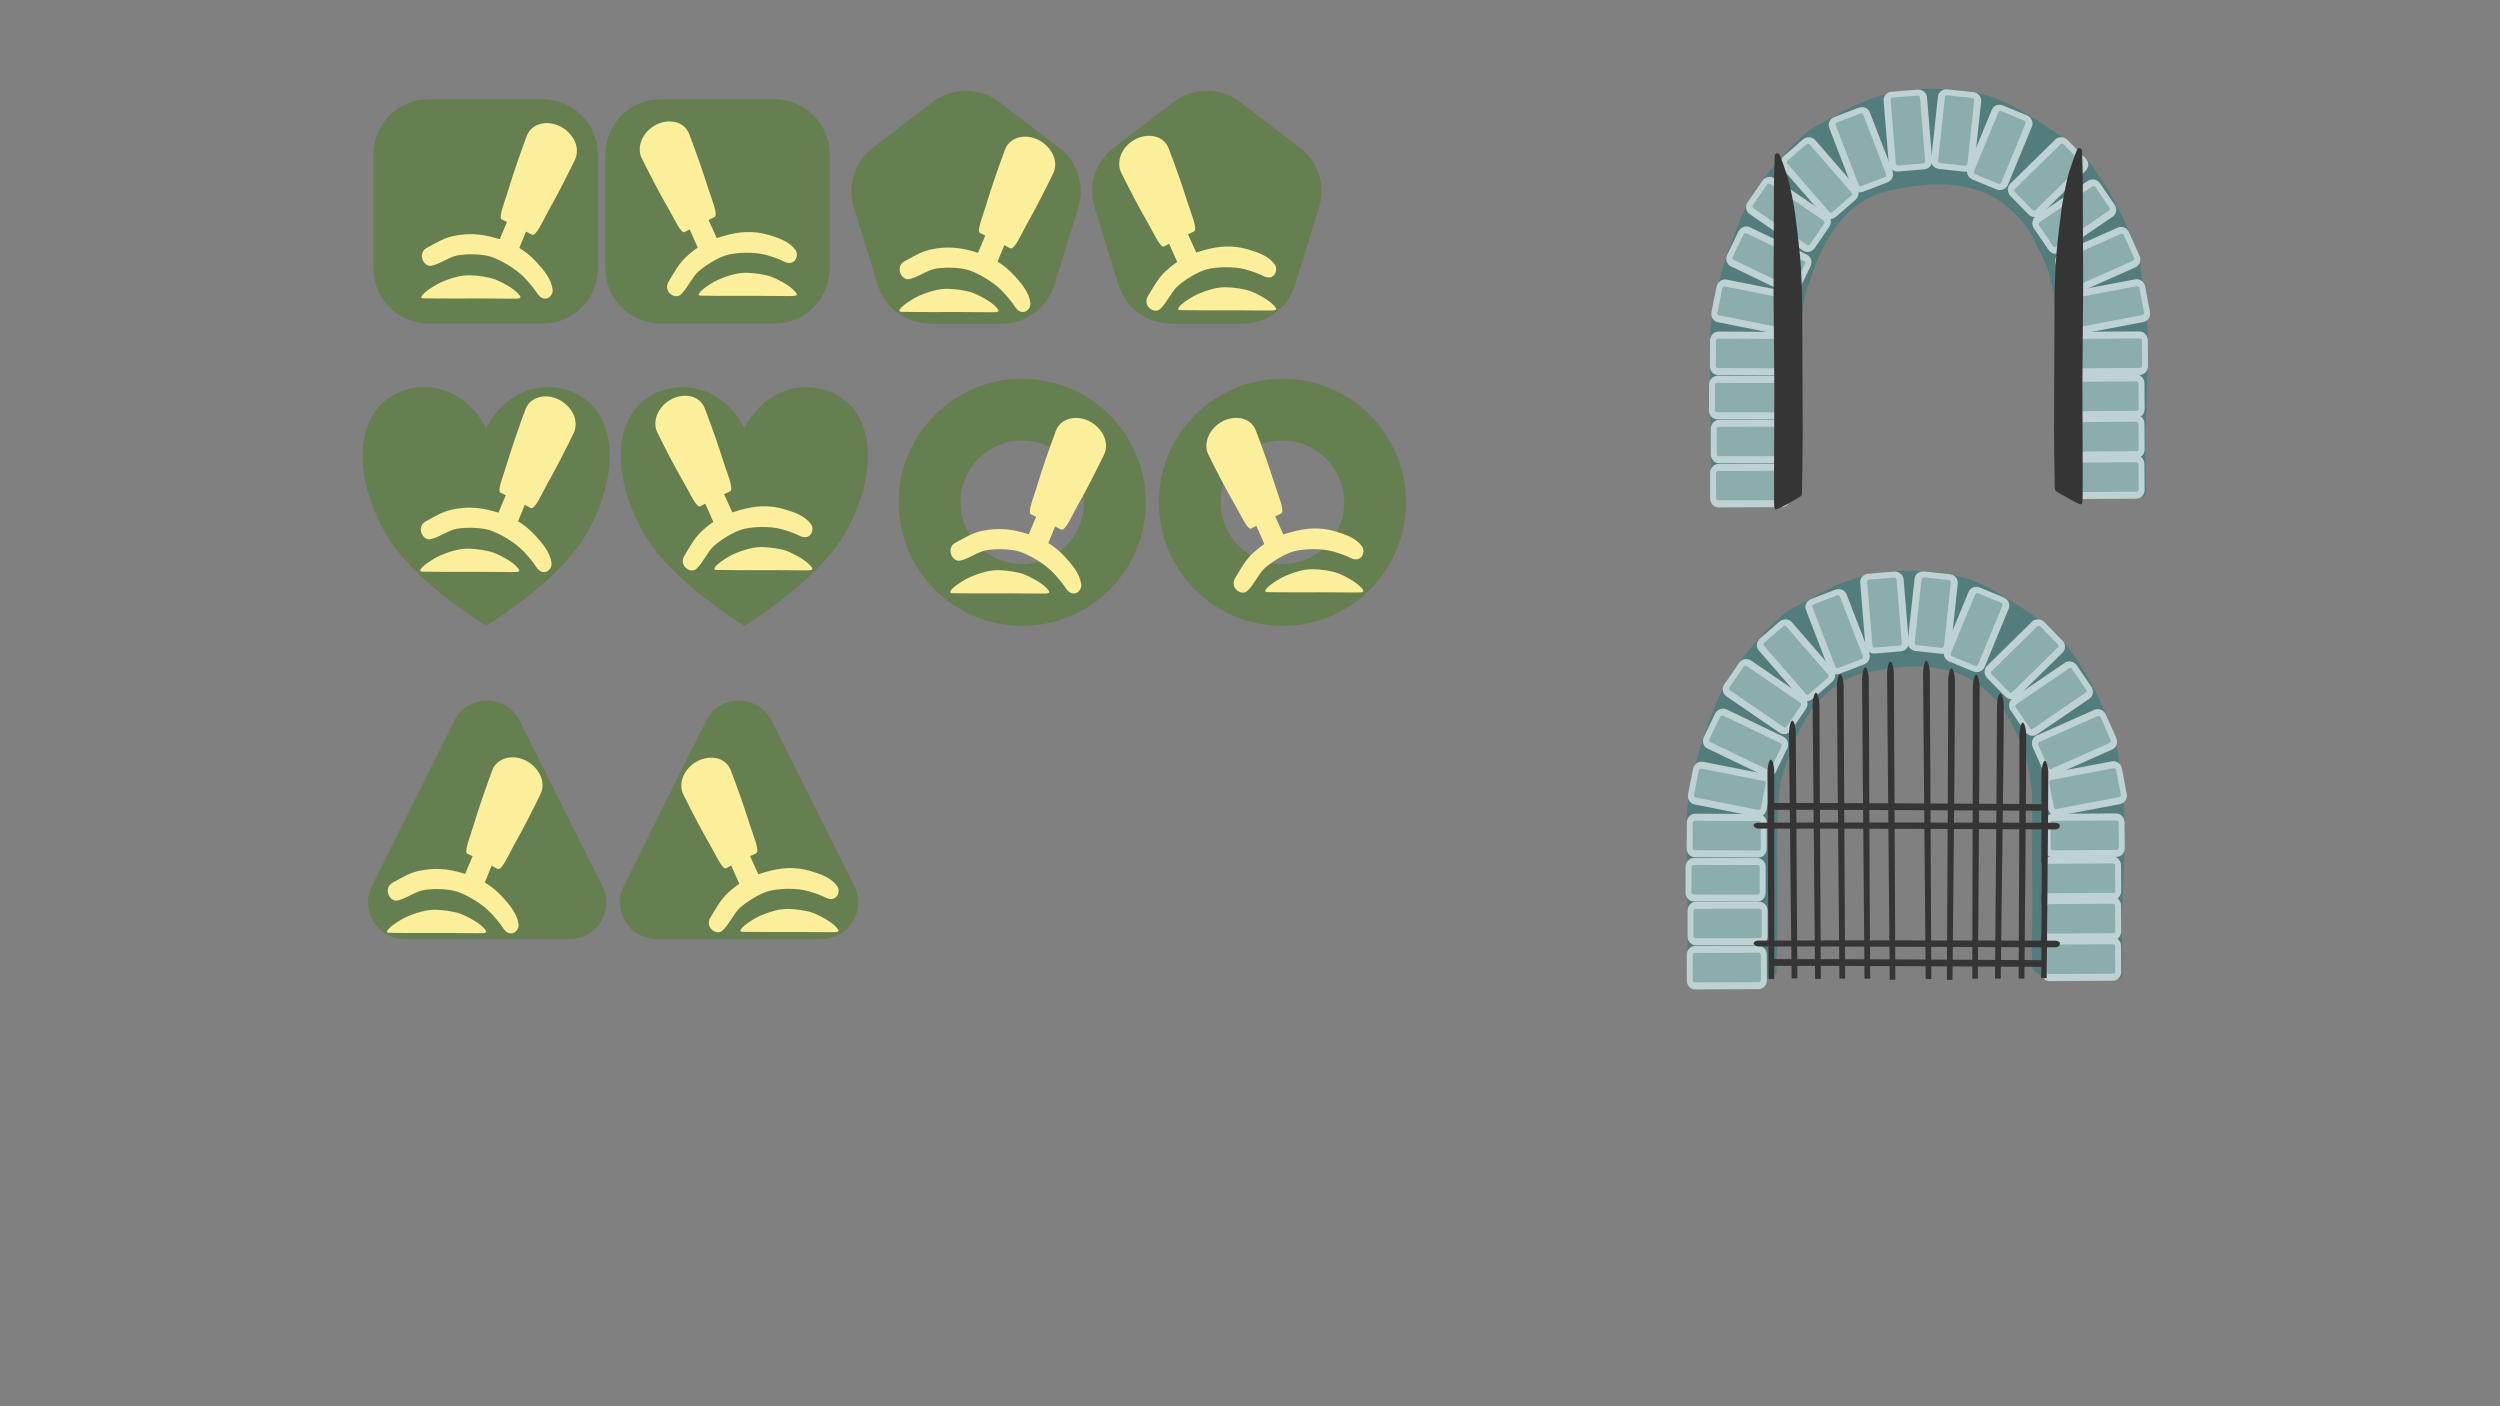 <?xml version="1.0" encoding="utf-8"?>
<!-- Generator: $$$/GeneralStr/196=Adobe Illustrator 27.6.0, SVG Export Plug-In . SVG Version: 6.00 Build 0)  -->
<svg version="1.1" id="Ebene_1" xmlns:serif="http://www.serif.com/"
	 xmlns="http://www.w3.org/2000/svg" xmlns:xlink="http://www.w3.org/1999/xlink" x="0px" y="0px" viewBox="0 0 1920 1080"
	 style="enable-background:new 0 0 1920 1080;" xml:space="preserve">
<rect x="0" y="0" width="1920" height="1080" fill="#808080" stroke="none"/>
<style type="text/css">
	.st0{fill-rule:evenodd;clip-rule:evenodd;fill:#4D7F21;fill-opacity:0.5;}
	.st1{fill-rule:evenodd;clip-rule:evenodd;fill:#FCEF9B;}
	.st2{fill-rule:evenodd;clip-rule:evenodd;fill:#537C7C;}
	
		.st3{fill-rule:evenodd;clip-rule:evenodd;fill:#8BADAC;stroke:#BED2D3;stroke-width:4.59;stroke-linecap:round;stroke-linejoin:round;stroke-miterlimit:1.5;}
	
		.st4{fill-rule:evenodd;clip-rule:evenodd;fill:#8BADAC;stroke:#BED2D3;stroke-width:4.57;stroke-linecap:round;stroke-linejoin:round;stroke-miterlimit:1.5;}
	.st5{fill-rule:evenodd;clip-rule:evenodd;fill:#353535;}
	.st6{fill-rule:evenodd;clip-rule:evenodd;fill:#363434;}
</style>
<g id="Ebene9">
	<g id="Ebene2">
		<g transform="matrix(0.381,-3.39988e-17,-2.45152e-17,0.381,-347.624,-163.64)">
			<path class="st0" d="M2117.4,740.4c0-61.1-49.6-110.7-110.7-110.7h-230.6c-61.1,0-110.7,49.6-110.7,110.7V971
				c0,61.1,49.6,110.7,110.7,110.7h230.6c61.1,0,110.7-49.6,110.7-110.7V740.4z"/>
		</g>
		<g id="Ebene3" transform="matrix(0.947,-1.5374e-16,-2.56234e-17,0.947,-250.185,60.25)">
			<g transform="matrix(0.382,0.192,-0.178,0.412,94.154,-554.904)">
				<path class="st1" d="M1863.2,756.4c-8.3,0.6-8.3-30.2-11-51.1c-3.7-29.1-7-71-8.8-104.7c-1.1-21.5,20.4-42.1,51.1-42.3
					c23.9-0.1,52.3,15,50.9,43.1c-2,39.5-3.8,66.5-7.7,102.1c-2.1,19.6-1.9,53.2-10.9,53C1923.5,756.5,1879.8,755.2,1863.2,756.4z"
					/>
			</g>
			<g transform="matrix(0.408,0.118,-0.11,0.438,-40.281,-476.837)">
				<path class="st1" d="M1855.6,935.6c-13.6,6.2-32.2-14.7-16.4-28.8c16.3-14.6,27.5-26.1,45.9-34.7c23.4-10.9,45.2-16.6,77.9-16.6
					c32,0,58.3,5.2,85.1,20.7c19,11,36.1,22.5,43.4,39.4c5.2,12-8.9,29.4-26.6,14.7c-6.7-5.6-15.6-12-30.2-20.3
					c-21.4-12.1-53.5-19-71.5-19.8c-17.7-0.8-47.1,6.7-63.3,14.1C1885,911,1870.8,928.6,1855.6,935.6z"/>
			</g>
			<g transform="matrix(0.382,0.192,-0.178,0.412,94.154,-554.904)">
				<path class="st1" d="M1873.7,746c0.3,11.3,0.5,53,0.5,53l40.9,1l-1.1-54C1914.1,746,1861.7,746,1873.7,746z"/>
			</g>
			<g transform="matrix(0.422,-6.72384e-17,-7.80612e-17,0.454,-217.803,-311.57)">
				<path class="st1" d="M1956.3,1079c-11.3-0.1,2-10.7,9.6-15.6c11.7-7.4,19.7-12.1,34.7-17.1c9.8-3.3,26.7-8.8,44.8-8.4
					c15.1,0.3,36.1,3.1,48,7.3c12.2,4.3,33,14.7,42.7,23.7c10.9,10.2,8.2,11.1-11.4,10.8c-40.6-0.5-72.1-0.4-112.2-0.3
					C1991.7,1079.5,1970.6,1079.1,1956.3,1079z"/>
			</g>
		</g>
		<g transform="matrix(0.381,0,0,0.381,-94.442,-163.64)">
			<path class="st0" d="M1920.2,740.4c0-61.1-49.6-110.7-110.7-110.7H1579c-61.1,0-110.7,49.6-110.7,110.7V971
				c0,61.1,49.6,110.7,110.7,110.7h230.6c61.1,0,110.7-49.6,110.7-110.7V740.4z"/>
		</g>
		<g id="Ebene1" transform="matrix(0.612,0,0,0.659,-184.432,494.917)">
			<g transform="matrix(0.585,-0.274,0.273,0.588,-226.702,-591.677)">
				<path class="st1" d="M1875.6,1062.8c-8.3,0.6-8.3-30.2-11-51.1c-3.7-29.1-7-71-8.8-104.7c-1.1-21.5,20.4-42.1,51.1-42.3
					c23.9-0.1,52.3,15,50.9,43.1c-2,39.5-3.8,66.5-7.7,102.1c-2.1,19.6-1.9,53.2-10.9,53C1935.9,1062.9,1892.2,1061.6,1875.6,1062.8
					z"/>
			</g>
			<g transform="matrix(0.624,-0.168,0.167,0.627,-138.026,-814.364)">
				<path class="st1" d="M1772.4,1123.5c-13.6,6.2-32.2-14.7-16.4-28.8c16.3-14.6,27.5-26.1,45.9-34.7
					c23.4-10.9,45.2-16.6,77.9-16.6c32,0,58.3,5.2,85.1,20.7c19,11,36.1,22.5,43.4,39.4c5.2,12-8.9,29.4-26.6,14.7
					c-6.7-5.6-15.6-12-30.2-20.3c-21.4-12.1-53.5-19-71.5-19.8c-17.7-0.8-47.1,6.7-63.3,14.1
					C1801.8,1098.9,1787.6,1116.5,1772.4,1123.5z"/>
			</g>
			<g transform="matrix(0.585,-0.274,0.273,0.588,-226.702,-591.677)">
				<path class="st1" d="M1886.1,1052.3c0.3,11.3,0.5,53,0.5,53l40.9,1l-1.1-54C1926.5,1052.3,1874.2,1052.3,1886.1,1052.3z"/>
			</g>
			<g transform="matrix(0.646,0,0,0.649,60.966,-1107.03)">
				<path class="st1" d="M1733.9,1079.5c-11.3-0.1,2-10.7,9.6-15.6c11.7-7.4,19.7-12.1,34.7-17.1c9.8-3.3,26.7-8.8,44.8-8.4
					c15.1,0.3,36.1,3.1,48,7.3c12.2,4.3,33,14.7,42.7,23.7c10.9,10.2,8.2,11.1-11.4,10.8c-40.6-0.5-72.1-0.4-112.2-0.3
					C1769.4,1080,1748.3,1079.6,1733.9,1079.5z"/>
			</g>
		</g>
	</g>
	<g id="Ebene5" transform="matrix(1.102,0,0,1.102,-25.255,-53.523)">
		<g transform="matrix(1.096,0,0,1.235,-198.782,-223.905)">
			<path class="st0" d="M511.4,462.2c16.5-27.9,49.6-27.9,66.2-13.9c16.5,13.9,16.5,41.8,0,69.7c-11.6,20.9-41.4,41.8-66.2,55.8
				c-24.8-13.9-54.6-34.9-66.2-55.8c-16.5-27.9-16.5-55.8,0-69.7C461.7,434.3,494.8,434.3,511.4,462.2z"/>
		</g>
		<g id="Ebene31" transform="matrix(0.859,-1.39505e-16,-2.32508e-17,0.859,-101.845,378.018)" serif:id="Ebene3">
			<g transform="matrix(0.382,0.192,-0.178,0.412,-25.868,-559.265)">
				<path class="st1" d="M1776.6,569.1c-8.3,0.6-8.3-30.2-11-51.1c-3.7-29.1-7-71-8.8-104.7c-1.1-21.5,20.4-42.1,51.1-42.3
					c23.9-0.1,52.3,15,50.9,43.1c-2,39.5-3.8,66.5-7.7,102.1c-2.1,19.6-1.9,53.2-10.9,53C1836.9,569.2,1793.2,567.9,1776.6,569.1z"
					/>
			</g>
			<g transform="matrix(0.408,0.118,-0.11,0.438,-160.303,-481.198)">
				<path class="st1" d="M1802.7,736.2c-13.6,6.2-32.2-14.7-16.4-28.8c16.3-14.6,27.5-26.1,45.9-34.7c23.4-10.9,45.2-16.6,77.9-16.6
					c32,0,58.3,5.2,85.1,20.7c19,11,36.1,22.5,43.4,39.4c5.2,12-8.9,29.4-26.6,14.7c-6.7-5.6-15.6-12-30.2-20.3
					c-21.4-12.1-53.5-19-71.5-19.8c-17.7-0.8-47.1,6.7-63.3,14.1C1832.1,711.6,1817.9,729.2,1802.7,736.2z"/>
			</g>
			<g transform="matrix(0.382,0.192,-0.178,0.412,-25.868,-559.265)">
				<path class="st1" d="M1787.1,558.7c0.3,11.3,0.5,53,0.5,53l40.9,1l-1.1-54C1827.5,558.7,1775.2,558.7,1787.1,558.7z"/>
			</g>
			<g transform="matrix(0.422,-6.72384e-17,-7.80612e-17,0.454,-337.825,-315.931)">
				<path class="st1" d="M1957,872.7c-11.3-0.1,2-10.7,9.6-15.6c11.7-7.4,19.7-12.1,34.7-17.1c9.8-3.3,26.7-8.8,44.8-8.4
					c15.1,0.3,36.1,3.1,48,7.3c12.2,4.3,33,14.7,42.7,23.7c10.9,10.2,8.2,11.1-11.4,10.8c-40.6-0.5-72.1-0.4-112.2-0.3
					C1992.4,873.2,1971.3,872.7,1957,872.7z"/>
			</g>
		</g>
		<g transform="matrix(1.096,0,0,1.235,57.269,-223.905)">
			<path class="st0" d="M442,462.2c16.5-27.9,49.6-27.9,66.2-13.9c16.5,13.9,16.5,41.8,0,69.7c-11.6,20.9-41.4,41.8-66.2,55.8
				c-24.8-13.9-54.6-34.9-66.2-55.8c-16.5-27.9-16.5-55.8,0-69.7C392.4,434.3,425.5,434.3,442,462.2z"/>
		</g>
		<g id="Ebene11" transform="matrix(0.555,0,0,0.598,-25.402,773.332)" serif:id="Ebene1">
			<g transform="matrix(0.585,-0.274,0.273,0.588,-412.311,-597.945)">
				<path class="st1" d="M1951.6,868.6c-8.3,0.6-8.3-30.2-11-51.1c-3.7-29.1-7-71-8.8-104.7c-1.1-21.5,20.4-42.1,51.1-42.3
					c23.9-0.1,52.3,15,50.9,43.1c-2,39.5-3.8,66.5-7.7,102.1c-2.1,19.6-1.9,53.2-10.9,53C2011.9,868.7,1968.2,867.4,1951.6,868.6z"
					/>
			</g>
			<g transform="matrix(0.624,-0.168,0.167,0.627,-323.634,-820.631)">
				<path class="st1" d="M1813.5,919.1c-13.6,6.2-32.2-14.7-16.4-28.8c16.3-14.6,27.5-26.1,45.9-34.7c23.4-10.9,45.2-16.6,77.9-16.6
					c32,0,58.3,5.2,85.1,20.7c19,11,36.1,22.5,43.4,39.4c5.2,12-8.9,29.4-26.6,14.7c-6.7-5.6-15.6-12-30.2-20.3
					c-21.4-12.1-53.5-19-71.5-19.8c-17.7-0.8-47.1,6.7-63.3,14.1C1842.9,894.5,1828.7,912.1,1813.5,919.1z"/>
			</g>
			<g transform="matrix(0.585,-0.274,0.273,0.588,-412.311,-597.945)">
				<path class="st1" d="M1962.1,858.1c0.3,11.3,0.5,53,0.5,53l40.9,1l-1.1-54C2002.5,858.1,1950.1,858.1,1962.1,858.1z"/>
			</g>
			<g transform="matrix(0.646,0,0,0.649,-124.642,-1113.29)">
				<path class="st1" d="M1720.7,871.4c-11.3-0.1,2-10.7,9.6-15.6c11.7-7.4,19.7-12.1,34.7-17.1c9.8-3.3,26.7-8.8,44.8-8.4
					c15.1,0.3,36.1,3.1,48,7.3c12.2,4.3,33,14.7,42.7,23.7c10.9,10.2,8.2,11.1-11.4,10.8c-40.6-0.5-72.1-0.4-112.2-0.3
					C1756.2,871.9,1735.1,871.4,1720.7,871.4z"/>
			</g>
		</g>
	</g>
	<g id="Ebene4" transform="matrix(1,0,0,1,21.735,15.565)">
		<g transform="matrix(1.049,0,0,0.959,-92.23,-678.152)">
			<path class="st0" d="M926.3,772.6c14.4-12,34.4-12,48.8,0c13.6,11.4,30.5,25.5,43.8,36.6c13.4,11.2,19,30.3,14,47.9
				c-5.3,18.7-12.1,43-17.5,62c-5.2,18.4-20.8,31-38.4,31c-16.2,0-36.3,0-52.5,0c-17.6,0-33.2-12.6-38.4-31
				c-5.4-19-12.2-43.3-17.5-62c-5-17.6,0.6-36.8,14-47.9C895.8,798.1,912.6,784,926.3,772.6z"/>
		</g>
		<g id="Ebene12" transform="matrix(0.612,0,0,0.659,431.062,499.295)" serif:id="Ebene1">
			<g transform="matrix(0.585,-0.274,0.273,0.588,-412.311,-597.945)">
				<path class="st1" d="M1523.8,886.6c-8.3,0.6-8.3-30.2-11-51.1c-3.7-29.1-7-71-8.8-104.7c-1.1-21.5,20.4-42.1,51.1-42.3
					c23.9-0.1,52.3,15,50.9,43.1c-2,39.5-3.8,66.5-7.7,102.1c-2.1,19.6-1.9,53.2-10.9,53C1584.1,886.7,1540.4,885.4,1523.8,886.6z"
					/>
			</g>
			<g transform="matrix(0.624,-0.168,0.167,0.627,-323.634,-820.631)">
				<path class="st1" d="M1395.3,1011.1c-13.6,6.2-32.2-14.7-16.4-28.8c16.3-14.6,27.5-26.1,45.9-34.7
					c23.4-10.9,45.2-16.6,77.9-16.6c32,0,58.3,5.2,85.1,20.7c19,11,36.1,22.5,43.4,39.4c5.2,12-8.9,29.4-26.6,14.7
					c-6.7-5.6-15.6-12-30.2-20.3c-21.4-12.1-53.5-19-71.5-19.8c-17.7-0.8-47.1,6.7-63.3,14.1
					C1424.8,986.5,1410.6,1004.1,1395.3,1011.1z"/>
			</g>
			<g transform="matrix(0.585,-0.274,0.273,0.588,-412.311,-597.945)">
				<path class="st1" d="M1534.3,876.2c0.3,11.3,0.5,53,0.5,53l40.9,1l-1.1-54C1574.7,876.2,1522.3,876.2,1534.3,876.2z"/>
			</g>
			<g transform="matrix(0.646,0,0,0.649,-124.642,-1113.29)">
				<path class="st1" d="M1340.6,1068.5c-11.3-0.1,2-10.7,9.6-15.6c11.7-7.4,19.7-12.1,34.7-17.1c9.8-3.3,26.7-8.8,44.8-8.4
					c15.1,0.3,36.1,3.1,48,7.3c12.2,4.3,33,14.7,42.7,23.7c10.9,10.2,8.2,11.1-11.4,10.8c-40.6-0.5-72.1-0.4-112.2-0.3
					C1376.1,1069,1355,1068.6,1340.6,1068.5z"/>
			</g>
		</g>
		<g transform="matrix(1.049,0,0,0.959,-355.186,-678.152)">
			<path class="st0" d="M1000.7,772.6c14.4-12,34.4-12,48.8,0c13.6,11.4,30.5,25.5,43.8,36.6c13.4,11.2,19,30.3,14,47.9
				c-5.3,18.7-12.1,43-17.5,62c-5.2,18.4-20.8,31-38.4,31c-16.2,0-36.3,0-52.5,0c-17.6,0-33.2-12.6-38.4-31
				c-5.4-19-12.2-43.3-17.5-62c-5-17.6,0.6-36.8,14-47.9C970.2,798.1,987,784,1000.7,772.6z"/>
		</g>
		<g id="Ebene32" transform="matrix(0.947,-1.5374e-16,-2.56234e-17,0.947,364.022,63.585)" serif:id="Ebene3">
			<g transform="matrix(0.382,0.192,-0.178,0.412,-25.868,-559.265)">
				<path class="st1" d="M1507,911.2c-8.3,0.6-8.3-30.2-11-51.1c-3.7-29.1-7-71-8.8-104.7c-1.1-21.5,20.4-42.1,51.1-42.3
					c23.9-0.1,52.3,15,50.9,43.1c-2,39.5-3.8,66.5-7.7,102.1c-2.1,19.6-1.9,53.2-10.9,53C1567.4,911.3,1523.6,910,1507,911.2z"/>
			</g>
			<g transform="matrix(0.408,0.118,-0.11,0.438,-160.303,-481.198)">
				<path class="st1" d="M1478,1026.5c-13.6,6.2-32.2-14.7-16.4-28.8c16.3-14.6,27.5-26.1,45.9-34.7c23.4-10.9,45.2-16.6,77.9-16.6
					c32,0,58.3,5.2,85.1,20.7c19,11,36.1,22.5,43.4,39.4c5.2,12-8.9,29.4-26.6,14.7c-6.7-5.6-15.6-12-30.2-20.3
					c-21.4-12.1-53.5-19-71.5-19.8c-17.7-0.8-47.1,6.7-63.3,14.1C1507.4,1001.9,1493.2,1019.5,1478,1026.5z"/>
			</g>
			<g transform="matrix(0.382,0.192,-0.178,0.412,-25.868,-559.265)">
				<path class="st1" d="M1517.5,900.8c0.3,11.3,0.5,53,0.5,53l40.9,1l-1.1-54C1557.9,900.8,1505.6,900.8,1517.5,900.8z"/>
			</g>
			<g transform="matrix(0.422,-6.72384e-17,-7.80612e-17,0.454,-337.825,-315.931)">
				<path class="st1" d="M1568,1068.8c-11.3-0.1,2-10.7,9.6-15.6c11.7-7.4,19.7-12.1,34.7-17.1c9.8-3.3,26.7-8.8,44.8-8.4
					c15.1,0.3,36.1,3.1,48,7.3c12.2,4.3,33,14.7,42.7,23.7c10.9,10.2,8.2,11.1-11.4,10.8c-40.6-0.5-72.1-0.4-112.2-0.3
					C1603.5,1069.3,1582.4,1068.9,1568,1068.8z"/>
			</g>
		</g>
	</g>
	<g id="Ebene6">
		<g transform="matrix(1.106,0,0,1.106,113.731,-114.456)">
			<path class="st0" d="M787.7,366.5c47.4,0,85.8,38.5,85.8,85.8c0,47.4-38.5,85.8-85.8,85.8c-47.4,0-85.8-38.5-85.8-85.8
				C701.8,404.9,740.3,366.5,787.7,366.5z M787.7,409.4c23.7,0,42.9,19.2,42.9,42.9c0,23.7-19.2,42.9-42.9,42.9
				c-23.7,0-42.9-19.2-42.9-42.9C744.7,428.6,764,409.4,787.7,409.4z"/>
		</g>
		<g id="Ebene13" transform="matrix(0.612,0,0,0.659,548.012,822.932)" serif:id="Ebene1">
			<g transform="matrix(0.585,-0.274,0.273,0.588,-412.311,-597.945)">
				<path class="st1" d="M1549.4,662.5c-8.3,0.6-8.3-30.2-11-51.1c-3.7-29.1-7-71-8.8-104.7c-1.1-21.5,20.4-42.1,51.1-42.3
					c23.9-0.1,52.3,15,50.9,43.1c-2,39.5-3.8,66.5-7.7,102.1c-2.1,19.6-1.9,53.2-10.9,53C1609.7,662.6,1566,661.3,1549.4,662.5z"/>
			</g>
			<g transform="matrix(0.624,-0.168,0.167,0.627,-323.634,-820.631)">
				<path class="st1" d="M1381.6,785.9c-13.6,6.2-32.2-14.7-16.4-28.8c16.3-14.6,27.5-26.1,45.9-34.7c23.4-10.9,45.2-16.6,77.9-16.6
					c32,0,58.3,5.2,85.1,20.7c19,11,36.1,22.5,43.4,39.4c5.2,12-8.9,29.4-26.6,14.7c-6.7-5.6-15.6-12-30.2-20.3
					c-21.4-12.1-53.5-19-71.5-19.8c-17.7-0.8-47.1,6.7-63.3,14.1C1411,761.3,1396.9,778.9,1381.6,785.9z"/>
			</g>
			<g transform="matrix(0.585,-0.274,0.273,0.588,-412.311,-597.945)">
				<path class="st1" d="M1559.9,652c0.3,11.3,0.5,53,0.5,53l40.9,1l-1.1-54C1600.3,652,1547.9,652,1559.9,652z"/>
			</g>
			<g transform="matrix(0.646,0,0,0.649,-124.642,-1113.29)">
				<path class="st1" d="M1269.1,854.5c-11.3-0.1,2-10.7,9.6-15.6c11.7-7.4,19.7-12.1,34.7-17.1c9.8-3.3,26.7-8.8,44.8-8.4
					c15.1,0.3,36.1,3.1,48,7.3c12.2,4.3,33,14.7,42.7,23.7c10.9,10.2,8.2,11.1-11.4,10.8c-40.6-0.5-72.1-0.4-112.2-0.3
					C1304.6,855.1,1283.5,854.6,1269.1,854.5z"/>
			</g>
		</g>
		<g transform="matrix(1.106,0,0,1.106,-170.503,-114.456)">
			<path class="st0" d="M864,366.5c47.4,0,85.8,38.5,85.8,85.8c0,47.4-38.5,85.8-85.8,85.8c-47.4,0-85.8-38.5-85.8-85.8
				C778.1,404.9,816.6,366.5,864,366.5z M864,409.4c23.7,0,42.9,19.2,42.9,42.9c0,23.7-19.2,42.9-42.9,42.9
				c-23.7,0-42.9-19.2-42.9-42.9C821.1,428.6,840.3,409.4,864,409.4z"/>
		</g>
		<g id="Ebene33" transform="matrix(0.947,-1.5374e-16,-2.56234e-17,0.947,441.276,386.552)" serif:id="Ebene3">
			<g transform="matrix(0.382,0.192,-0.178,0.412,-25.868,-559.265)">
				<path class="st1" d="M1379.9,736.2c-8.3,0.6-8.3-30.2-11-51.1c-3.7-29.1-7-71-8.8-104.7c-1.1-21.5,20.4-42.1,51.1-42.3
					c23.9-0.1,52.3,15,50.9,43.1c-2,39.5-3.8,66.5-7.7,102.1c-2.1,19.6-1.9,53.2-10.9,53C1440.2,736.3,1396.4,735,1379.9,736.2z"/>
			</g>
			<g transform="matrix(0.408,0.118,-0.11,0.438,-160.303,-481.198)">
				<path class="st1" d="M1383,832.2c-13.6,6.2-32.2-14.7-16.4-28.8c16.3-14.6,27.5-26.1,45.9-34.7c23.4-10.9,45.2-16.6,77.9-16.6
					c32,0,58.3,5.2,85.1,20.7c19,11,36.1,22.5,43.4,39.4c5.2,12-8.9,29.4-26.6,14.7c-6.7-5.6-15.6-12-30.2-20.3
					c-21.4-12.1-53.5-19-71.5-19.8c-17.7-0.8-47.1,6.7-63.3,14.1C1412.4,807.6,1398.2,825.2,1383,832.2z"/>
			</g>
			<g transform="matrix(0.382,0.192,-0.178,0.412,-25.868,-559.265)">
				<path class="st1" d="M1390.4,725.8c0.3,11.3,0.5,53,0.5,53l40.9,1l-1.1-54C1430.8,725.8,1378.4,725.8,1390.4,725.8z"/>
			</g>
			<g transform="matrix(0.422,-6.72384e-17,-7.80612e-17,0.454,-337.825,-315.931)">
				<path class="st1" d="M1526.8,856.4c-11.3-0.1,2-10.7,9.6-15.6c11.7-7.4,19.7-12.1,34.7-17.1c9.8-3.3,26.7-8.8,44.8-8.4
					c15.1,0.3,36.1,3.1,48,7.3c12.2,4.3,33,14.7,42.7,23.7c10.9,10.2,8.2,11.1-11.4,10.8c-40.6-0.5-72.1-0.4-112.2-0.3
					C1562.2,857,1541.1,856.5,1526.8,856.4z"/>
			</g>
		</g>
	</g>
	<g id="Ebene8">
		<g transform="matrix(0.999,0,0,1.134,-125.573,-222.619)">
			<path class="st0" d="M474.9,684.5c4.8-8.4,14.5-13.7,25.2-13.7c10.7,0,20.4,5.3,25.2,13.7c19.3,34,45.5,80.3,63.5,111.9
				c4.4,7.7,3.9,16.8-1.2,24.1c-5.1,7.3-14.2,11.8-23.9,11.8h-127c-9.8,0-18.8-4.5-23.9-11.8c-5.1-7.3-5.6-16.4-1.2-24.1
				C429.4,764.7,455.7,718.4,474.9,684.5z"/>
		</g>
		<g id="Ebene34" transform="matrix(0.947,-1.5374e-16,-2.56234e-17,0.947,-173.967,757.566)" serif:id="Ebene3">
			<g transform="matrix(0.382,0.192,-0.178,0.412,-25.868,-559.265)">
				<path class="st1" d="M1686,310.7c-8.3,0.6-8.3-30.2-11-51.1c-3.7-29.1-7-71-8.8-104.7c-1.1-21.5,20.4-42.1,51.1-42.3
					c23.9-0.1,52.3,15,50.9,43.1c-2,39.5-3.8,66.5-7.7,102.1c-2.1,19.6-1.9,53.2-10.9,53C1746.3,310.8,1702.6,309.5,1686,310.7z"/>
			</g>
			<g transform="matrix(0.408,0.118,-0.11,0.438,-160.303,-481.198)">
				<path class="st1" d="M1758.1,466c-13.6,6.2-32.2-14.7-16.4-28.8c16.3-14.6,27.5-26.1,45.9-34.7c23.4-10.9,45.2-16.6,77.9-16.6
					c32,0,58.3,5.2,85.1,20.7c19,11,36.1,22.5,43.4,39.4c5.2,12-8.9,29.4-26.6,14.7c-6.7-5.6-15.6-12-30.2-20.3
					c-21.4-12.1-53.5-19-71.5-19.8c-17.7-0.8-47.1,6.7-63.3,14.1C1787.5,441.4,1773.3,459,1758.1,466z"/>
			</g>
			<g transform="matrix(0.382,0.192,-0.178,0.412,-25.868,-559.265)">
				<path class="st1" d="M1696.5,300.2c0.3,11.3,0.5,53,0.5,53l40.9,1l-1.1-54C1736.9,300.2,1684.6,300.2,1696.5,300.2z"/>
			</g>
			<g transform="matrix(0.422,-6.72384e-17,-7.80612e-17,0.454,-337.825,-315.931)">
				<path class="st1" d="M1984.1,600.1c-11.3-0.1,2-10.7,9.6-15.6c11.7-7.4,19.7-12.1,34.7-17.1c9.8-3.3,26.7-8.8,44.8-8.4
					c15.1,0.3,36.1,3.1,48,7.3c12.2,4.3,33,14.7,42.7,23.7c10.9,10.2,8.2,11.1-11.4,10.8c-40.6-0.5-72.1-0.4-112.2-0.3
					C2019.5,600.7,1998.4,600.2,1984.1,600.1z"/>
			</g>
		</g>
		<g transform="matrix(0.999,0,0,1.134,149.422,-222.619)">
			<path class="st0" d="M393.3,684.5c4.8-8.4,14.5-13.7,25.2-13.7c10.7,0,20.4,5.3,25.2,13.7c19.3,34,45.5,80.3,63.5,111.9
				c4.4,7.7,3.9,16.8-1.2,24.1c-5.1,7.3-14.2,11.8-23.9,11.8h-127c-9.8,0-18.8-4.5-23.9-11.8c-5.1-7.3-5.6-16.4-1.2-24.1
				C347.7,764.7,374,718.4,393.3,684.5z"/>
		</g>
		<g id="Ebene14" transform="matrix(0.612,0,0,0.659,-25.345,1194)" serif:id="Ebene1">
			<g transform="matrix(0.585,-0.274,0.273,0.588,-412.311,-597.945)">
				<path class="st1" d="M2048.6,611c-8.3,0.6-8.3-30.2-11-51.1c-3.7-29.1-7-71-8.8-104.7c-1.1-21.5,20.4-42.1,51.1-42.3
					c23.9-0.1,52.3,15,50.9,43.1c-2,39.5-3.8,66.5-7.7,102.1c-2.1,19.6-1.9,53.2-10.9,53C2108.9,611,2065.2,609.7,2048.6,611z"/>
			</g>
			<g transform="matrix(0.624,-0.168,0.167,0.627,-323.634,-820.631)">
				<path class="st1" d="M1864.3,648.5c-13.6,6.2-32.2-14.7-16.4-28.8c16.3-14.6,27.5-26.1,45.9-34.7c23.4-10.9,45.2-16.6,77.9-16.6
					c32,0,58.3,5.2,85.1,20.7c19,11,36.1,22.5,43.4,39.4c5.2,12-8.9,29.4-26.6,14.7c-6.7-5.6-15.6-12-30.2-20.3
					c-21.4-12.1-53.5-19-71.5-19.8c-17.7-0.8-47.1,6.7-63.3,14.1C1893.7,623.9,1879.5,641.5,1864.3,648.5z"/>
			</g>
			<g transform="matrix(0.585,-0.274,0.273,0.588,-412.311,-597.945)">
				<path class="st1" d="M2059.1,600.5c0.3,11.3,0.5,53,0.5,53l40.9,1l-1.1-54C2099.5,600.5,2047.2,600.5,2059.1,600.5z"/>
			</g>
			<g transform="matrix(0.646,0,0,0.649,-124.642,-1113.29)">
				<path class="st1" d="M1699.8,596.9c-11.3-0.1,2-10.7,9.6-15.6c11.7-7.4,19.7-12.1,34.7-17.1c9.8-3.3,26.7-8.8,44.8-8.4
					c15.1,0.3,36.1,3.1,48,7.3c12.2,4.3,33,14.7,42.7,23.7c10.9,10.2,8.2,11.1-11.4,10.8c-40.6-0.5-72.1-0.4-112.2-0.3
					C1735.2,597.4,1714.1,596.9,1699.8,596.9z"/>
			</g>
		</g>
	</g>
</g>
<g id="Ebene111" serif:id="Ebene11">
	<path class="st2" d="M1365.4,386.9c-1.2,0.7-24.2,0.9-35.3,0.6c-2.5-0.1-13.9,0.7-15.4-0.8c-0.7-0.7-0.6-17.6-0.7-22.8
		c-0.2-18,0-34.2-0.2-51.4c-0.1-7.4-0.6-39.8-0.6-49.1c0-19.9,4.7-40.5,10.6-59.9c4.9-16.1,12.1-34.3,19-48.9
		c6.4-13.5,38.3-50.8,51.2-57.4c23.8-12.1,44.8-28.7,89-29c42.2-0.4,59.4,11.2,74.6,20.1c16.5,9.6,38.5,25.5,43.3,31.7
		c10,12.8,16.4,22.2,21.9,32.5c6.8,12.6,18.4,36.1,20.6,50c3.6,22.5,6.6,47.4,6.3,68.9c-0.3,21.2-1.7,50-2.1,60.6
		c-0.6,14.3,1,42.1,0,48.2c-0.4,2.4-12.8,2.3-20,2.2c-9.5,0-19.2-0.3-28.5-0.1c-4.1,0.1-7.3,0.2-8.6,0.2c-2.2-0.1-4.7-3.1-6.5-4.5
		c-2.2-1.6-3.4-1.4-4.6-3.7c-1.5-3-0.9-15.9-0.9-19.4c0-4.4,0.5-34.6,0.2-45.8c-0.5-22.8,0.3-42.1-0.1-65.7
		c-0.1-7.9-1.5-18.1-4.3-31c-1.8-8.3-10.1-24.3-14.1-31.9c-5.2-9.8-14.6-19.3-24.6-26.2c-13.5-9.4-29.9-12.4-47.1-12.8
		c-10.6-0.3-39.3,4.1-48.8,8.3c-35.4,15.7-45.9,54.6-52.9,75.2c-4.9,14.5-3.9,64.3-3.9,73.5c0,20.1,0,34.5,0,54.5
		c0,5-1.1,23.8-0.2,23.8C1383.1,377,1368.1,385.2,1365.4,386.9z"/>
	<g id="Ebene10" transform="matrix(0.998,-0.068,0.068,0.998,-6.484,126.128)">
		<g transform="matrix(1.054,0.523,-0.441,0.89,-43.962,-953.331)">
			<path class="st3" d="M1611.9,209.8c0-1.1-0.4-2.2-1.1-3c-0.7-0.8-1.6-1.2-2.5-1.2l-16.7,0c-0.9,0-1.9,0.4-2.5,1.2
				c-0.7,0.8-1,1.9-1,3v48.9c0,1.1,0.4,2.2,1,3c0.7,0.8,1.6,1.2,2.5,1.2l16.7,0c0.9,0,1.9-0.4,2.5-1.2c0.7-0.8,1.1-1.9,1.1-3V209.8z
				"/>
		</g>
		<g transform="matrix(1.159,0.205,-0.173,0.978,-328.458,-398.407)">
			<path class="st3" d="M1617.5,124.8c0-1.1-0.4-2.2-1.1-3c-0.7-0.8-1.6-1.2-2.5-1.2l-16.7,0c-0.9,0-1.9,0.4-2.5,1.2
				c-0.7,0.8-1,1.9-1,3v48.9c0,1.1,0.4,2.2,1,3c0.7,0.8,1.6,1.2,2.5,1.2h16.7c0.9,0,1.9-0.4,2.5-1.2c0.7-0.8,1.1-1.9,1.1-3V124.8z"
				/>
		</g>
		<g transform="matrix(1.177,-0.017,0.014,0.993,-444.419,7.843)">
			<path class="st3" d="M1637,70.2c0-1.1-0.4-2.2-1.1-3c-0.7-0.8-1.6-1.2-2.5-1.2c-4.5,0-12.2,0-16.7,0c-0.9,0-1.9,0.4-2.5,1.2
				c-0.7,0.8-1,1.9-1,3v48.9c0,1.1,0.4,2.2,1,3c0.7,0.8,1.6,1.2,2.5,1.2h16.7c0.9,0,1.9-0.4,2.5-1.2c0.7-0.8,1.1-1.9,1.1-3
				L1637,70.2z"/>
		</g>
		<g transform="matrix(1.125,-0.347,0.293,0.949,-445.034,644.971)">
			<path class="st3" d="M1675.8-4.6c0-1.1-0.4-2.2-1.1-3c-0.7-0.8-1.6-1.2-2.5-1.2l-16.7,0c-0.9,0-1.9,0.4-2.5,1.2
				c-0.7,0.8-1,1.9-1,3v48.9c0,1.1,0.4,2.2,1,3c0.7,0.8,1.6,1.2,2.5,1.2l16.7,0c0.9,0,1.9-0.4,2.5-1.2c0.7-0.8,1.1-1.9,1.1-3V-4.6z"
				/>
		</g>
		<g transform="matrix(0.939,-0.709,0.599,0.792,-195.808,1369.69)">
			<path class="st3" d="M1741.1-72c0-1.1-0.4-2.2-1.1-3c-0.7-0.8-1.6-1.2-2.5-1.2l-16.7,0c-0.9,0-1.9,0.4-2.5,1.2
				c-0.7,0.8-1,1.9-1,3l0,48.9c0,1.1,0.4,2.2,1,3c0.7,0.8,1.6,1.2,2.5,1.2l16.7,0c0.9,0,1.9-0.4,2.5-1.2c0.7-0.8,1.1-1.9,1.1-3V-72z
				"/>
		</g>
		<g transform="matrix(0.729,-0.924,0.79,0.624,127.119,1833.64)">
			<path class="st4" d="M1802.9-99.1c0-1.1-0.4-2.2-1.1-3c-0.7-0.8-1.6-1.2-2.5-1.2c-4.5,0-12.2,0-16.7,0c-0.9,0-1.9,0.4-2.5,1.2
				c-0.7,0.8-1,1.9-1,3c0,10.6,0,38.4,0,49c0,1.1,0.4,2.2,1,3c0.7,0.8,1.6,1.2,2.5,1.2c4.5,0,12.2,0,16.7,0c0.9,0,1.9-0.4,2.5-1.2
				c0.7-0.8,1.1-1.9,1.1-3C1802.9-60.6,1802.9-88.5,1802.9-99.1z"/>
		</g>
		<g transform="matrix(0.581,-1.023,0.864,0.49,365.155,2086.85)">
			<path class="st3" d="M1847.4-111.5c0-1.1-0.4-2.2-1.1-3c-0.7-0.8-1.6-1.2-2.5-1.2l-16.7,0c-0.9,0-1.9,0.4-2.5,1.2
				c-0.7,0.8-1,1.9-1,3v48.9c0,1.1,0.4,2.2,1,3c0.7,0.8,1.6,1.2,2.5,1.2l16.7,0c0.9,0,1.9-0.4,2.5-1.2c0.7-0.8,1.1-1.9,1.1-3V-111.5
				z"/>
		</g>
		<g transform="matrix(0.307,-1.136,0.959,0.259,838.435,2383.63)">
			<path class="st3" d="M1913.8-108.2c0-1.1-0.4-2.2-1.1-3c-0.7-0.8-1.6-1.2-2.5-1.2l-16.7,0c-0.9,0-1.9,0.4-2.5,1.2
				c-0.7,0.8-1,1.9-1,3v48.9c0,1.1,0.4,2.2,1,3c0.7,0.8,1.6,1.2,2.5,1.2l16.7,0c0.9,0,1.9-0.4,2.5-1.2c0.7-0.8,1.1-1.9,1.1-3
				L1913.8-108.2z"/>
		</g>
		<g transform="matrix(0.087,-1.174,0.99,0.073,1234.49,2534.66)">
			<path class="st3" d="M1965-92.5c0-1.1-0.4-2.2-1.1-3c-0.7-0.8-1.6-1.2-2.5-1.2l-16.7,0c-0.9,0-1.9,0.4-2.5,1.2
				c-0.7,0.8-1,1.9-1,3v48.9c0,1.1,0.4,2.2,1,3c0.7,0.8,1.6,1.2,2.5,1.2l16.7,0c0.9,0,1.9-0.4,2.5-1.2c0.7-0.8,1.1-1.9,1.1-3V-92.5z
				"/>
		</g>
		<g transform="matrix(0.083,-1.174,0.991,0.07,1237.92,2582.83)">
			<path class="st3" d="M1977.5-92.1c0-1.1-0.4-2.2-1.1-3c-0.7-0.8-1.6-1.2-2.5-1.2c-4.5,0-12.2,0-16.7,0c-0.9,0-1.9,0.4-2.5,1.2
				c-0.7,0.8-1,1.9-1,3v48.9c0,1.1,0.4,2.2,1,3c0.7,0.8,1.6,1.2,2.5,1.2l16.7,0c0.9,0,1.9-0.4,2.5-1.2c0.7-0.8,1.1-1.9,1.1-3V-92.1z
				"/>
		</g>
		<g transform="matrix(0.08,-1.174,0.991,0.067,1241.51,2630.99)">
			<path class="st3" d="M1990-91.7c0-1.1-0.4-2.2-1.1-3c-0.7-0.8-1.6-1.2-2.5-1.2l-16.7,0c-0.9,0-1.9,0.4-2.5,1.2
				c-0.7,0.8-1,1.9-1,3v48.9c0,1.1,0.4,2.2,1,3c0.7,0.8,1.6,1.2,2.5,1.2l16.7,0c0.9,0,1.9-0.4,2.5-1.2c0.7-0.8,1.1-1.9,1.1-3V-91.7z
				"/>
		</g>
		<g transform="matrix(0.076,-1.174,0.991,0.064,1245.24,2679.14)">
			<path class="st3" d="M2002.5-91.3c0-1.1-0.4-2.2-1.1-3c-0.7-0.8-1.6-1.2-2.5-1.2c-4.5,0-12.2,0-16.7,0c-0.9,0-1.9,0.4-2.5,1.2
				c-0.7,0.8-1,1.9-1,3v48.9c0,1.1,0.4,2.2,1,3c0.7,0.8,1.6,1.2,2.5,1.2l16.7,0c0.9,0,1.9-0.4,2.5-1.2c0.7-0.8,1.1-1.9,1.1-3V-91.3z
				"/>
		</g>
		<g transform="matrix(0.072,-1.175,0.991,0.061,1639.57,2699.45)">
			<path class="st3" d="M2002-206.8c0-1.1-0.4-2.2-1.1-3c-0.7-0.8-1.6-1.2-2.5-1.2h-16.7c-0.9,0-1.9,0.4-2.5,1.2c-0.7,0.8-1,1.9-1,3
				v48.9c0,1.1,0.4,2.2,1,3c0.7,0.8,1.6,1.2,2.5,1.2h16.7c0.9,0,1.9-0.4,2.5-1.2c0.7-0.8,1.1-1.9,1.1-3L2002-206.8z"/>
		</g>
		<g transform="matrix(0.072,-1.175,0.991,0.061,1642.59,2655.4)">
			<path class="st3" d="M1990.9-206.9c0-1.1-0.4-2.2-1.1-3c-0.7-0.8-1.6-1.2-2.5-1.2h-16.7c-0.9,0-1.9,0.4-2.5,1.2
				c-0.7,0.8-1,1.9-1,3v48.9c0,1.1,0.4,2.2,1,3c0.7,0.8,1.6,1.2,2.5,1.2h16.7c0.9,0,1.9-0.4,2.5-1.2c0.7-0.8,1.1-1.9,1.1-3V-206.9z"
				/>
		</g>
		<g transform="matrix(0.072,-1.175,0.991,0.061,1645.6,2611.35)">
			<path class="st3" d="M1979.7-207c0-1.1-0.4-2.2-1.1-3c-0.7-0.8-1.6-1.2-2.5-1.2l-16.7,0c-0.9,0-1.9,0.4-2.5,1.2
				c-0.7,0.8-1,1.9-1,3v48.9c0,1.1,0.4,2.2,1,3c0.7,0.8,1.6,1.2,2.5,1.2l16.7,0c0.9,0,1.9-0.4,2.5-1.2c0.7-0.8,1.1-1.9,1.1-3
				L1979.7-207z"/>
		</g>
		<g transform="matrix(0.072,-1.175,0.991,0.061,1652.59,2564.85)">
			<path class="st3" d="M1967.9-208.3c0-1.1-0.4-2.2-1.1-3c-0.7-0.8-1.6-1.2-2.5-1.2l-16.7,0c-0.9,0-1.9,0.4-2.5,1.2
				c-0.7,0.8-1,1.9-1,3v48.9c0,1.1,0.4,2.2,1,3c0.7,0.8,1.6,1.2,2.5,1.2h16.7c0.9,0,1.9-0.4,2.5-1.2c0.7-0.8,1.1-1.9,1.1-3
				L1967.9-208.3z"/>
		</g>
		<g transform="matrix(-0.139,-1.169,0.986,-0.118,2048.16,2531.45)">
			<path class="st3" d="M2005.7-183.8c0-1.1-0.4-2.2-1.1-3c-0.7-0.8-1.6-1.2-2.5-1.2l-16.7,0c-0.9,0-1.9,0.4-2.5,1.2
				c-0.7,0.8-1,1.9-1,3v48.9c0,1.1,0.4,2.2,1,3c0.7,0.8,1.6,1.2,2.5,1.2l16.7,0c0.9,0,1.9-0.4,2.5-1.2c0.7-0.8,1.1-1.9,1.1-3V-183.8
				z"/>
		</g>
		<g transform="matrix(-0.404,-1.105,0.933,-0.341,2540.91,2396.68)">
			<path class="st3" d="M2050.8-141.2c0-1.1-0.4-2.2-1.1-3c-0.7-0.8-1.6-1.2-2.5-1.2l-16.7,0c-0.9,0-1.9,0.4-2.5,1.2
				c-0.7,0.8-1,1.9-1,3v48.9c0,1.1,0.4,2.2,1,3c0.7,0.8,1.6,1.2,2.5,1.2l16.7,0c0.9,0,1.9-0.4,2.5-1.2c0.7-0.8,1.1-1.9,1.1-3
				L2050.8-141.2z"/>
		</g>
		<g transform="matrix(-0.595,-1.016,0.857,-0.502,2885.91,2208.36)">
			<path class="st3" d="M2076.5-100.2c0-1.1-0.4-2.2-1.1-3c-0.7-0.8-1.6-1.2-2.5-1.2l-16.7,0c-0.9,0-1.9,0.4-2.5,1.2
				c-0.7,0.8-1,1.9-1,3v48.9c0,1.1,0.4,2.2,1,3c0.7,0.8,1.6,1.2,2.5,1.2l16.7,0c0.9,0,1.9-0.4,2.5-1.2c0.7-0.8,1.1-1.9,1.1-3V-100.2
				z"/>
		</g>
		<g transform="matrix(-0.766,-0.893,0.754,-0.646,3193.83,1957.49)">
			<path class="st3" d="M2095.2-55.6c0-1.1-0.4-2.2-1.1-3c-0.7-0.8-1.6-1.2-2.5-1.2l-16.7,0c-0.9,0-1.9,0.4-2.5,1.2
				c-0.7,0.8-1,1.9-1,3l0,48.9c0,1.1,0.4,2.2,1,3c0.7,0.8,1.6,1.2,2.5,1.2l16.7,0c0.9,0,1.9-0.4,2.5-1.2c0.7-0.8,1.1-1.9,1.1-3
				V-55.6z"/>
		</g>
	</g>
	<g transform="matrix(1,0,0,1,0.983,4.969)">
		<path class="st5" d="M1362,115c-0.1,4.5-0.7,18.1-0.6,23.6c0.1,9.8-0.3,63-0.3,81.5c0,8.8,0.6,58.5,0.6,74.6
			c0,20.2-0.2,36.5-0.2,56.7c0,6.8-0.1,16.7,0,23.6c0,4.6-0.3,11.8,1.4,11.3c3.9-1,13.7-7,16.1-8.4c1.8-1,3.9-1.8,3.9-3.8
			c0.2-12.3,0.6-34.1,0.6-46.3c0-31-0.4-63.9-0.4-95c0-12.2-0.6-29.6-1.6-40.4c-1.3-13.6-2.7-24.7-3.9-33.7
			c-0.6-4.7-3.9-22.2-5.8-27.9c-1.8-5.3-3.8-11.7-6-16.8C1364.7,111.8,1362,112.6,1362,115z"/>
	</g>
	<g transform="matrix(-1,0,0,1,3528.88,-0.657)">
		<path class="st5" d="M1929.9,116.7c-0.1,4.5-0.7,18.1-0.6,23.6c0.1,9.8-0.3,63-0.3,81.5c0,8.8,0.6,58.5,0.6,74.6
			c0,20.2-0.2,36.5-0.2,56.7c0,6.8-0.1,16.7,0,23.6c0,4.6-0.3,11.8,1.4,11.3c3.9-1,13.7-7,16.1-8.4c1.8-1,3.9-1.8,3.9-3.8
			c0.2-12.3,0.6-34.1,0.6-46.3c0-31-0.4-63.9-0.4-95c0-12.2-0.6-29.6-1.6-40.4c-1.3-13.6-2.7-24.7-3.9-33.7
			c-0.6-4.7-3.9-22.2-5.8-27.9c-1.8-5.3-3.8-11.7-6-16.8C1932.6,113.5,1929.9,114.3,1929.9,116.7z"/>
	</g>
</g>
<g id="Ebene131" transform="matrix(1,0,0,1,28.418,87.552)" serif:id="Ebene13">
	<g transform="matrix(1,0,0,1,-53.955,439.059)">
		<path class="st2" d="M1373,230.5c-1.2,0.7-24.2,0.9-35.3,0.6c-2.5-0.1-13.9,0.7-15.4-0.8c-0.7-0.7-0.6-17.6-0.7-22.8
			c-0.2-18,0-34.2-0.2-51.4c-0.1-7.4-0.6-39.8-0.6-49.1c0-19.9,4.7-40.5,10.6-59.9c4.9-16.1,12.1-34.3,19-48.9
			c6.4-13.5,38.3-50.8,51.2-57.4c23.8-12.1,44.8-28.7,89-29c42.2-0.4,59.4,11.2,74.6,20.1c16.5,9.6,38.5,25.5,43.3,31.7
			c10,12.8,16.4,22.2,21.9,32.5c6.8,12.6,18.4,36.1,20.6,50c3.6,22.5,6.6,47.4,6.3,68.9c-0.3,21.2-1.7,50-2.1,60.6
			c-0.6,14.3,1,42.1,0,48.2c-0.4,2.4-12.8,2.3-20,2.2c-9.5,0-19.2-0.3-28.5-0.1c-4,0.1-7.3,0.2-8.6,0.2c-2.2-0.1-4.7-3.1-6.5-4.5
			c-2.2-1.6-3.4-1.4-4.6-3.7c-1.5-3-0.9-15.9-0.9-19.4c0-4.4,0.5-34.6,0.2-45.8c-0.5-22.8,0.3-42.1-0.1-65.7
			c-0.1-7.9-1.5-18.1-4.3-31c-1.8-8.3-10.1-24.3-14.1-31.9c-5.2-9.8-14.6-19.3-24.6-26.2c-13.5-9.4-29.9-12.4-47.1-12.8
			c-10.6-0.3-39.3,4.1-48.8,8.3c-35.4,15.7-45.9,54.6-52.9,75.2c-4.9,14.5-3.9,64.3-3.9,73.5c0,20.1,0,34.5,0,54.5
			c0,5-1.1,23.8-0.2,23.8C1390.7,220.6,1375.7,228.9,1373,230.5z"/>
	</g>
	<g id="Ebene101" transform="matrix(0.998,-0.068,0.068,0.998,-60.44,565.187)" serif:id="Ebene10">
		<g transform="matrix(1.054,0.523,-0.441,0.89,-43.962,-953.331)">
			<path class="st3" d="M1567.2,61.4c0-1.1-0.4-2.2-1.1-3c-0.7-0.8-1.6-1.2-2.5-1.2l-16.7,0c-0.9,0-1.9,0.4-2.5,1.2
				c-0.7,0.8-1,1.9-1,3v48.9c0,1.1,0.4,2.2,1,3c0.7,0.8,1.6,1.2,2.5,1.2l16.7,0c0.9,0,1.9-0.4,2.5-1.2c0.7-0.8,1.1-1.9,1.1-3V61.4z"
				/>
		</g>
		<g transform="matrix(1.159,0.205,-0.173,0.978,-328.458,-398.407)">
			<path class="st3" d="M1609.7-32.5c0-1.1-0.4-2.2-1.1-3c-0.7-0.8-1.6-1.2-2.5-1.2l-16.7,0c-0.9,0-1.9,0.4-2.5,1.2
				c-0.7,0.8-1,1.9-1,3v48.9c0,1.1,0.4,2.2,1,3c0.7,0.8,1.6,1.2,2.5,1.2l16.7,0c0.9,0,1.9-0.4,2.5-1.2c0.7-0.8,1.1-1.9,1.1-3V-32.5z
				"/>
		</g>
		<g transform="matrix(1.177,-0.017,0.014,0.993,-444.419,7.843)">
			<path class="st3" d="M1654.3-86.1c0-1.1-0.4-2.2-1.1-3c-0.7-0.8-1.6-1.2-2.5-1.2c-4.5,0-12.2,0-16.7,0c-0.9,0-1.9,0.4-2.5,1.2
				c-0.7,0.8-1,1.9-1,3v48.9c0,1.1,0.4,2.2,1,3c0.7,0.8,1.6,1.2,2.5,1.2l16.7,0c0.9,0,1.9-0.4,2.5-1.2c0.7-0.8,1.1-1.9,1.1-3V-86.1z
				"/>
		</g>
		<g transform="matrix(1.125,-0.347,0.293,0.949,-445.034,644.971)">
			<path class="st3" d="M1729.6-148.8c0-1.1-0.4-2.2-1.1-3c-0.7-0.8-1.6-1.2-2.5-1.2l-16.7,0c-0.9,0-1.9,0.4-2.5,1.2
				c-0.7,0.8-1,1.9-1,3v48.9c0,1.1,0.4,2.2,1,3c0.7,0.8,1.6,1.2,2.5,1.2l16.7,0c0.9,0,1.9-0.4,2.5-1.2c0.7-0.8,1.1-1.9,1.1-3V-148.8
				z"/>
		</g>
		<g transform="matrix(0.939,-0.709,0.599,0.792,-195.808,1369.69)">
			<path class="st3" d="M1833.1-185.9c0-1.1-0.4-2.2-1.1-3c-0.7-0.8-1.6-1.2-2.5-1.2h-16.7c-0.9,0-1.9,0.4-2.5,1.2
				c-0.7,0.8-1,1.9-1,3v48.9c0,1.1,0.4,2.2,1,3c0.7,0.8,1.6,1.2,2.5,1.2l16.7,0c0.9,0,1.9-0.4,2.5-1.2c0.7-0.8,1.1-1.9,1.1-3
				L1833.1-185.9z"/>
		</g>
		<g transform="matrix(0.729,-0.924,0.79,0.624,127.119,1833.64)">
			<path class="st4" d="M1916.1-180.5c0-1.1-0.4-2.2-1.1-3c-0.7-0.8-1.6-1.2-2.5-1.2c-4.5,0-12.2,0-16.7,0c-0.9,0-1.9,0.4-2.5,1.2
				c-0.7,0.8-1,1.9-1,3c0,10.6,0,38.4,0,49c0,1.1,0.4,2.2,1,3c0.7,0.8,1.6,1.2,2.5,1.2c4.5,0,12.2,0,16.7,0c0.9,0,1.9-0.4,2.5-1.2
				c0.7-0.8,1.1-1.9,1.1-3C1916.1-142.1,1916.1-169.9,1916.1-180.5z"/>
		</g>
		<g transform="matrix(0.581,-1.023,0.864,0.49,365.155,2086.85)">
			<path class="st3" d="M1969.9-172.8c0-1.1-0.4-2.2-1.1-3c-0.7-0.8-1.6-1.2-2.5-1.2h-16.7c-0.9,0-1.9,0.4-2.5,1.2
				c-0.7,0.8-1,1.9-1,3v48.9c0,1.1,0.4,2.2,1,3c0.7,0.8,1.6,1.2,2.5,1.2l16.7,0c0.9,0,1.9-0.4,2.5-1.2c0.7-0.8,1.1-1.9,1.1-3V-172.8
				z"/>
		</g>
		<g transform="matrix(0.307,-1.136,0.959,0.259,838.435,2383.63)">
			<path class="st3" d="M2045.3-131.4c0-1.1-0.4-2.2-1.1-3c-0.7-0.8-1.6-1.2-2.5-1.2l-16.7,0c-0.9,0-1.9,0.4-2.5,1.2
				c-0.7,0.8-1,1.9-1,3l0,48.9c0,1.1,0.4,2.2,1,3c0.7,0.8,1.6,1.2,2.5,1.2l16.7,0c0.9,0,1.9-0.4,2.5-1.2c0.7-0.8,1.1-1.9,1.1-3
				V-131.4z"/>
		</g>
		<g transform="matrix(0.087,-1.174,0.99,0.073,1234.49,2534.66)">
			<path class="st3" d="M2097.8-85.7c0-1.1-0.4-2.2-1.1-3c-0.7-0.8-1.6-1.2-2.5-1.2l-16.7,0c-0.9,0-1.9,0.4-2.5,1.2
				c-0.7,0.8-1,1.9-1,3v48.9c0,1.1,0.4,2.2,1,3c0.7,0.8,1.6,1.2,2.5,1.2l16.7,0c0.9,0,1.9-0.4,2.5-1.2c0.7-0.8,1.1-1.9,1.1-3V-85.7z
				"/>
		</g>
		<g transform="matrix(0.083,-1.174,0.991,0.07,1237.92,2582.83)">
			<path class="st3" d="M2110.3-84.9c0-1.1-0.4-2.2-1.1-3c-0.7-0.8-1.6-1.2-2.5-1.2c-4.5,0-12.2,0-16.7,0c-0.9,0-1.9,0.4-2.5,1.2
				c-0.7,0.8-1,1.9-1,3V-36c0,1.1,0.4,2.2,1,3c0.7,0.8,1.6,1.2,2.5,1.2l16.7,0c0.9,0,1.9-0.4,2.5-1.2c0.7-0.8,1.1-1.9,1.1-3V-84.9z"
				/>
		</g>
		<g transform="matrix(0.08,-1.174,0.991,0.067,1241.51,2630.99)">
			<path class="st3" d="M2122.9-84c0-1.1-0.4-2.2-1.1-3c-0.7-0.8-1.6-1.2-2.5-1.2l-16.7,0c-0.9,0-1.9,0.4-2.5,1.2
				c-0.7,0.8-1,1.9-1,3v48.9c0,1.1,0.4,2.2,1,3c0.7,0.8,1.6,1.2,2.5,1.2l16.7,0c0.9,0,1.9-0.4,2.5-1.2c0.7-0.8,1.1-1.9,1.1-3V-84z"
				/>
		</g>
		<g transform="matrix(0.076,-1.174,0.991,0.064,1245.24,2679.14)">
			<path class="st3" d="M2135.4-83.1c0-1.1-0.4-2.2-1.1-3c-0.7-0.8-1.6-1.2-2.5-1.2c-4.5,0-12.2,0-16.7,0c-0.9,0-1.9,0.4-2.5,1.2
				c-0.7,0.8-1,1.9-1,3v48.9c0,1.1,0.4,2.2,1,3c0.7,0.8,1.6,1.2,2.5,1.2l16.7,0c0.9,0,1.9-0.4,2.5-1.2c0.7-0.8,1.1-1.9,1.1-3V-83.1z
				"/>
		</g>
		<g transform="matrix(0.072,-1.175,0.991,0.061,1639.57,2699.45)">
			<path class="st3" d="M2134.8-198.1c0-1.1-0.4-2.2-1.1-3c-0.7-0.8-1.6-1.2-2.5-1.2h-16.7c-0.9,0-1.9,0.4-2.5,1.2
				c-0.7,0.8-1,1.9-1,3v48.9c0,1.1,0.4,2.2,1,3c0.7,0.8,1.6,1.2,2.5,1.2h16.7c0.9,0,1.9-0.4,2.5-1.2c0.7-0.8,1.1-1.9,1.1-3V-198.1z"
				/>
		</g>
		<g transform="matrix(0.072,-1.175,0.991,0.061,1642.59,2655.4)">
			<path class="st3" d="M2123.7-198.2c0-1.1-0.4-2.2-1.1-3c-0.7-0.8-1.6-1.2-2.5-1.2h-16.7c-0.9,0-1.9,0.4-2.5,1.2
				c-0.7,0.8-1,1.9-1,3l0,48.9c0,1.1,0.4,2.2,1,3c0.7,0.8,1.6,1.2,2.5,1.2h16.7c0.9,0,1.9-0.4,2.5-1.2c0.7-0.8,1.1-1.9,1.1-3V-198.2
				z"/>
		</g>
		<g transform="matrix(0.072,-1.175,0.991,0.061,1645.6,2611.35)">
			<path class="st3" d="M2112.5-198.3c0-1.1-0.4-2.2-1.1-3c-0.7-0.8-1.6-1.2-2.5-1.2l-16.7,0c-0.9,0-1.9,0.4-2.5,1.2
				c-0.7,0.8-1,1.9-1,3v48.9c0,1.1,0.4,2.2,1,3c0.7,0.8,1.6,1.2,2.5,1.2l16.7,0c0.9,0,1.9-0.4,2.5-1.2c0.7-0.8,1.1-1.9,1.1-3
				L2112.5-198.3z"/>
		</g>
		<g transform="matrix(0.072,-1.175,0.991,0.061,1652.59,2564.85)">
			<path class="st3" d="M2100.7-199.5c0-1.1-0.4-2.2-1.1-3c-0.7-0.8-1.6-1.2-2.5-1.2l-16.7,0c-0.9,0-1.9,0.4-2.5,1.2
				c-0.7,0.8-1,1.9-1,3v48.9c0,1.1,0.4,2.2,1,3c0.7,0.8,1.6,1.2,2.5,1.2h16.7c0.9,0,1.9-0.4,2.5-1.2c0.7-0.8,1.1-1.9,1.1-3
				L2100.7-199.5z"/>
		</g>
		<g transform="matrix(-0.139,-1.169,0.986,-0.118,2048.16,2531.45)">
			<path class="st3" d="M2135-147c0-1.1-0.4-2.2-1.1-3c-0.7-0.8-1.6-1.2-2.5-1.2l-16.7,0c-0.9,0-1.9,0.4-2.5,1.2c-0.7,0.8-1,1.9-1,3
				l0,48.9c0,1.1,0.4,2.2,1,3c0.7,0.8,1.6,1.2,2.5,1.2l16.7,0c0.9,0,1.9-0.4,2.5-1.2c0.7-0.8,1.1-1.9,1.1-3V-147z"/>
		</g>
		<g transform="matrix(-0.404,-1.105,0.933,-0.341,2540.91,2396.68)">
			<path class="st3" d="M2169.5-70.2c0-1.1-0.4-2.2-1.1-3c-0.7-0.8-1.6-1.2-2.5-1.2l-16.7,0c-0.9,0-1.9,0.4-2.5,1.2
				c-0.7,0.8-1,1.9-1,3v48.9c0,1.1,0.4,2.2,1,3c0.7,0.8,1.6,1.2,2.5,1.2l16.7,0c0.9,0,1.9-0.4,2.5-1.2c0.7-0.8,1.1-1.9,1.1-3V-70.2z
				"/>
		</g>
		<g transform="matrix(-0.595,-1.016,0.857,-0.502,2885.91,2208.36)">
			<path class="st3" d="M2182.6-5.2c0-1.1-0.4-2.2-1.1-3c-0.7-0.8-1.6-1.2-2.5-1.2l-16.7,0c-0.9,0-1.9,0.4-2.5,1.2
				c-0.7,0.8-1,1.9-1,3v48.9c0,1.1,0.4,2.2,1,3c0.7,0.8,1.6,1.2,2.5,1.2l16.7,0c0.9,0,1.9-0.4,2.5-1.2c0.7-0.8,1.1-1.9,1.1-3V-5.2z"
				/>
		</g>
		<g transform="matrix(-0.766,-0.893,0.754,-0.646,3193.83,1957.49)">
			<path class="st3" d="M2185.4,60.3c0-1.1-0.4-2.2-1.1-3c-0.7-0.8-1.6-1.2-2.5-1.2l-16.7,0c-0.9,0-1.9,0.4-2.5,1.2
				c-0.7,0.8-1,1.9-1,3v48.9c0,1.1,0.4,2.2,1,3c0.7,0.8,1.6,1.2,2.5,1.2l16.7,0c0.9,0,1.9-0.4,2.5-1.2c0.7-0.8,1.1-1.9,1.1-3V60.3z"
				/>
		</g>
	</g>
	<g id="Ebene121" serif:id="Ebene12">
		<path class="st6" d="M1334.2,504.6c0-3-1.1-8.7-2.6-8.8c-1.6,0-2.6,6.6-2.6,9.4c0,22.2,0.9,159.1,0.9,159.1l4.3,0
			C1334.2,664.3,1334.2,532.6,1334.2,504.6z"/>
		<g transform="matrix(1,-0.007,0.007,1,18.227,-31.621)">
			<path class="st6" d="M1328.9,515.6c0-3-1.1-8.7-2.6-8.8c-1.6,0-2.6,6.6-2.6,9.4c0,22.2,0.7,188.5,0.7,188.5l4.4,0
				C1328.8,704.7,1328.9,543.7,1328.9,515.6z"/>
		</g>
		<g transform="matrix(1,-0.007,0.007,1,43.736,-30.913)">
			<path class="st6" d="M1321.7,493.4c0-3-1.1-8.7-2.6-8.8c-1.6,0-2.6,6.6-2.6,9.4c0,22.2,0.4,210.4,0.4,210.4l4.4,0
				C1321.2,704.4,1321.7,521.5,1321.7,493.4z"/>
		</g>
		<g transform="matrix(1,-0.007,0.007,1,70.185,-51.401)">
			<path class="st6" d="M1313.8,499.5c0-3-1.1-8.7-2.6-8.8c-1.6,0-2.6,6.6-2.6,9.4c0,22.2,0.4,224.5,0.4,224.5l4.4,0
				C1313.3,724.6,1313.8,527.5,1313.8,499.5z"/>
		</g>
		<g transform="matrix(1,-0.007,0.007,1,97.602,-58.822)">
			<path class="st6" d="M1305.7,501.6c0-3-1.1-8.7-2.6-8.8c-1.6,0-2.6,6.6-2.6,9.4c0,22.2,0.3,229.8,0.3,229.8l4.4,0
				C1305,732,1305.6,529.7,1305.7,501.6z"/>
		</g>
		<g transform="matrix(1,-0.007,0.007,1,125.023,-65.04)">
			<path class="st6" d="M1297.5,503.4c0-3-1.1-8.7-2.6-8.8c-1.6,0-2.6,6.6-2.6,9.4c0,22.2,0.4,235,0.4,235l4.3,0
				C1297.1,739,1297.5,531.4,1297.5,503.4z"/>
		</g>
		<g transform="matrix(1,-0.007,0.007,1,164.26,-65.899)">
			<path class="st6" d="M1285.9,503.6c0-3-1.1-8.7-2.6-8.8c-1.6,0-2.6,6.6-2.6,9.4c0,22.2,0.4,235,0.4,235l4.3,0
				C1285.4,739.2,1285.8,531.6,1285.9,503.6z"/>
		</g>
		<g transform="matrix(1,-0.007,0.007,1,191.767,-57.627)">
			<path class="st6" d="M1277.7,501.1c0-3-1.1-8.7-2.6-8.8c-1.6,0-2.6,6.6-2.6,9.4c0,22.2-2.6,229.8-2.6,229.8l4.3,0
				C1274.2,731.5,1277.7,529.1,1277.7,501.1z"/>
		</g>
		<g transform="matrix(1,-0.007,0.007,1,218.719,-50.78)">
			<path class="st6" d="M1269.7,499c0-3-1.1-8.7-2.6-8.8c-1.6,0-2.6,6.6-2.6,9.4c0,22.2-2,224.1-2,224.1l4.3,0
				C1266.8,723.7,1269.7,527,1269.7,499z"/>
		</g>
		<g transform="matrix(1,-0.007,0.007,1,245.115,-30.004)">
			<path class="st6" d="M1261.9,492.7c0-3-1.1-8.7-2.6-8.8c-1.6,0-2.6,6.6-2.6,9.4c0,22.2-3,209.5-3,209.5l4.4,0
				C1258,702.8,1261.9,520.8,1261.9,492.7z"/>
		</g>
		<g transform="matrix(1,-0.007,0.007,1,269.898,-29.526)">
			<path class="st6" d="M1254.2,514.5c0-3-1.1-8.7-2.6-8.8c-1.6,0-2.6,6.6-2.6,9.4c0,22.2-1.9,187.2-1.9,187.2l4.4,0
				C1251.4,702.3,1254.2,542.5,1254.2,514.5z"/>
		</g>
		<g transform="matrix(1,0,0,1,297.649,-0.95)">
			<path class="st6" d="M1247,506.5c0-3-1.1-8.7-2.6-8.8c-1.6,0-2.6,6.6-2.6,9.4c0,22.2-0.3,157.5-0.3,157.5l4.3,0
				C1245.8,664.6,1247,534.5,1247,506.5z"/>
		</g>
		<g transform="matrix(-0.001,1,-1,-0.001,2613.85,-768.649)">
			<path class="st6" d="M1304.8,1074.9c0-3-1.3-3.1-2.9-3.2c-1.6,0-2.2,1-2.2,3.8c0,22.2-0.9,169.5-0.6,203.8c0,1,0.6,2,2,2
				c1.2,0,3.2-0.9,3.2-2.1C1304.1,1244.7,1304.8,1103,1304.8,1074.9z"/>
		</g>
		<g transform="matrix(-0.001,1,-1,-0.001,2613.84,-598.178)">
			<path class="st6" d="M1254.2,1074.9c0-3-1.3-3.1-2.9-3.2c-1.6,0-2.2,1-2.2,3.8c0,22.2-0.9,169.5-0.6,203.8c0,1,0.6,2,2,2
				c1.2,0,3.2-0.9,3.2-2.1C1253.4,1244.7,1254.2,1103,1254.2,1074.9z"/>
		</g>
		<g transform="matrix(-0.001,1,-1,-0.001,2596.53,-748.23)">
			<path class="st6" d="M1298.7,1045.7c0-3-1.3-4-2.9-4c-1.6,0-2.2,1.9-2.2,4.7c0,22.2-0.2,188.6,0.2,227c0,1.4,0.7,3.5,2.1,3.5
				c1.2,0,2.4-2.3,2.4-3.6C1298.1,1238.6,1298.6,1073.7,1298.7,1045.7z"/>
		</g>
		<g transform="matrix(-0.001,1,-1,-0.001,2596.53,-619.391)">
			<path class="st6" d="M1260.4,1045.7c0-3-1.3-4-2.9-4c-1.6,0-2.2,1.9-2.2,4.7c0,22.2-0.2,188.6,0.2,227c0,1.4,0.7,3.5,2.1,3.5
				c1.2,0,2.4-2.3,2.4-3.6C1259.8,1238.7,1260.4,1073.8,1260.4,1045.7z"/>
		</g>
	</g>
</g>
</svg>
